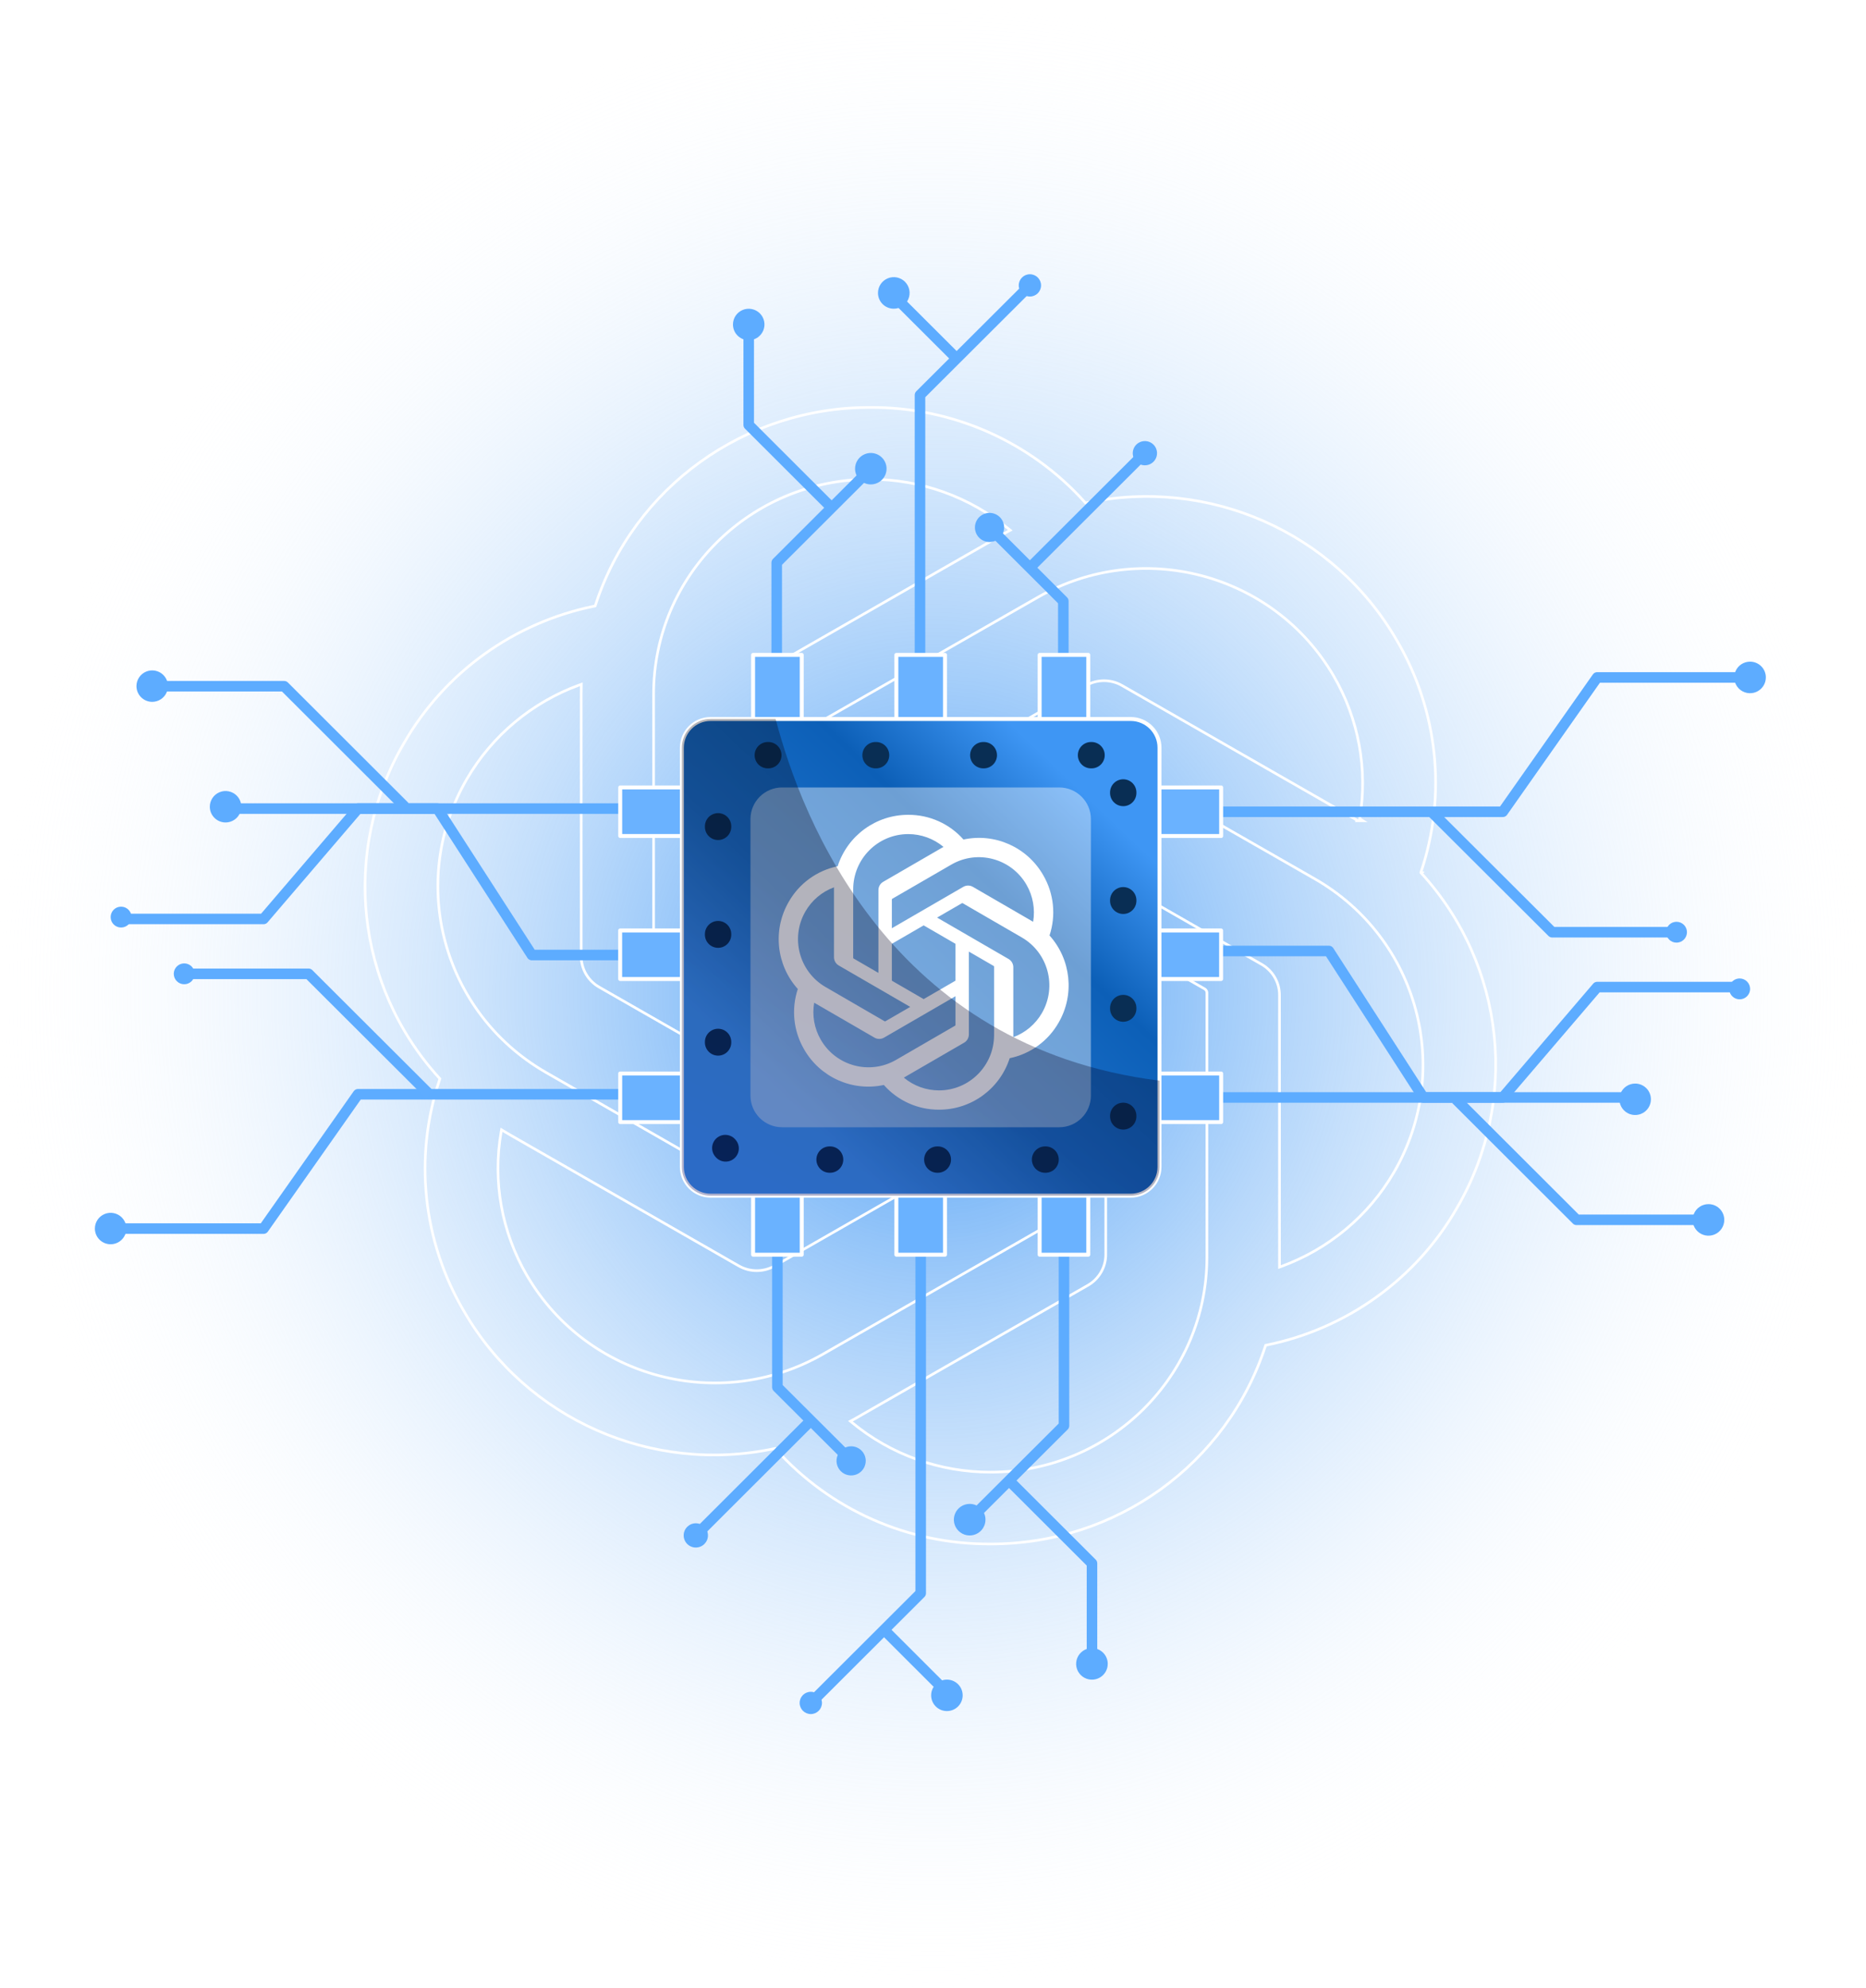 <svg width="354" height="377" viewBox="0 0 354 377" fill="none" xmlns="http://www.w3.org/2000/svg">
<rect width="354" height="377" fill="url(#paint0_radial_1_758)"/>
<g clip-path="url(#clip0_1_758)">
<path d="M165.105 90.872C142.417 90.859 124.007 109.086 123.993 131.583V131.583V181.797V181.813L123.995 181.828C124.032 182.121 124.207 182.383 124.48 182.518L142.817 193.01L143.191 193.224V192.793V192.78L143.218 132.17L143.218 132.169C143.205 129.729 144.517 127.477 146.659 126.272L146.66 126.271L190.048 101.431L190.048 101.431L190.053 101.428C190.429 101.201 190.997 100.887 191.327 100.713L191.66 100.538L191.37 100.299C183.992 94.214 174.702 90.872 165.105 90.872ZM165.105 90.872L165.105 91.122V90.872C165.105 90.872 165.105 90.872 165.105 90.872ZM269.586 165.328L269.802 165.419L269.645 165.563C285.566 183.032 288.29 208.692 276.382 229.064L276.381 229.065C268.675 242.483 255.506 251.95 240.248 255.048L240.105 255.077L240.06 255.215C232.754 277.636 211.675 292.809 187.909 292.749L187.907 292.749C172.337 292.85 157.48 286.285 147.151 274.742L147.055 274.634L146.913 274.664C123.676 279.61 99.885 269.1 88.051 248.674L88.049 248.672C80.181 235.355 78.487 219.318 83.407 204.679L83.454 204.539L83.355 204.431C67.427 186.961 64.709 161.281 76.631 140.909L76.632 140.908C84.338 127.49 97.507 118.023 112.765 114.925L112.907 114.896L112.953 114.758C120.259 92.357 141.331 77.197 165.084 77.251L165.086 77.251C180.655 77.157 195.505 83.722 205.841 95.265L205.938 95.373L206.08 95.343C229.316 90.397 253.108 100.907 264.942 121.333L264.943 121.335C272.812 134.651 274.506 150.688 269.586 165.328ZM161.665 269.294L161.333 269.469L161.622 269.708C169.001 275.813 178.311 279.148 187.922 279.134C210.583 279.087 228.938 260.873 228.966 238.404V238.404V188.189V188.174L228.964 188.158C228.927 187.866 228.752 187.603 228.478 187.469L210.149 176.976L209.775 176.762V177.193V237.83V237.831C209.788 240.271 208.475 242.53 206.334 243.734L206.332 243.735L162.944 268.576L162.938 268.58C162.57 268.805 161.997 269.119 161.665 269.294ZM99.977 241.864L100.049 241.988H100.056C111.457 261.351 136.492 267.967 156.104 256.772L156.104 256.772L199.962 231.668L199.979 231.659L199.993 231.647C200.22 231.467 200.363 231.185 200.347 230.883V209.898V209.467L199.973 209.681L147.004 240.003L147.003 240.003C144.874 241.234 142.246 241.234 140.125 240.003L140.123 240.003L96.736 215.162L96.735 215.162C96.469 215.01 96.133 214.808 95.842 214.634C95.695 214.546 95.56 214.465 95.451 214.401L95.141 214.217L95.078 214.573C93.427 223.953 95.16 233.619 99.977 241.864ZM109.94 129.869C100.935 133.146 93.371 139.451 88.574 147.696L88.567 147.703L88.551 147.732C77.246 167.212 83.975 192.091 103.589 203.351L103.589 203.351L147.454 228.475L147.466 228.482L147.479 228.488C147.757 228.607 148.074 228.582 148.328 228.418L166.659 217.925L167.038 217.708L166.659 217.491L113.69 187.176L113.689 187.175C111.554 185.971 110.242 183.712 110.255 181.279V181.277V131.589C110.255 131.363 110.26 131.087 110.265 130.819L110.266 130.774C110.271 130.524 110.275 130.283 110.275 130.104V129.747L109.94 129.869ZM239.309 182.824L239.367 182.857H239.373C241.468 184.076 242.75 186.309 242.731 188.721V188.723V239.895V240.253L243.067 240.13C252.075 236.843 259.639 230.527 264.441 222.282C275.795 202.802 269.059 177.882 249.41 166.628L249.286 166.845L249.41 166.628L205.546 141.525L205.533 141.518L205.52 141.512C205.242 141.392 204.925 141.418 204.671 141.582L186.341 152.068L185.962 152.285L186.341 152.502L239.309 182.824ZM257.682 155.627H258.57L257.944 155.245C259.517 145.933 257.775 136.364 253.016 128.183C241.684 108.691 216.556 102.002 196.902 113.242L153.044 138.325L153.028 138.334L153.013 138.346C152.786 138.526 152.643 138.808 152.659 139.11V160.095V160.526L153.034 160.312L206.002 129.991L206.003 129.99C208.132 128.759 210.76 128.759 212.882 129.99L212.883 129.991L256.271 154.831L256.271 154.831C256.61 155.025 257.069 155.298 257.394 155.495L257.371 155.627H257.668H257.682ZM152.778 171.286L152.653 171.358V171.503V198.504V198.649L152.778 198.721L176.372 212.221L176.496 212.292L176.62 212.221L200.214 198.721L200.34 198.649V198.504V171.496V171.351L200.214 171.279L176.62 157.779L176.496 157.708L176.372 157.779L152.778 171.286Z" stroke="white" stroke-width="0.5"/>
<path d="M213.088 180.316H252.099L270.023 208.083H310.207" stroke="#5DACFF" stroke-width="2" stroke-linejoin="round"/>
<path d="M276.198 208.435L299.092 231.284H322.692" stroke="#5DACFF" stroke-width="2" stroke-linejoin="round"/>
<path d="M327.113 231.305C327.113 231.897 326.936 232.476 326.606 232.968C326.276 233.46 325.807 233.844 325.259 234.07C324.71 234.296 324.106 234.355 323.524 234.239C322.942 234.122 322.408 233.836 321.989 233.417C321.57 232.997 321.285 232.463 321.17 231.882C321.056 231.301 321.117 230.699 321.345 230.153C321.574 229.606 321.96 229.139 322.455 228.812C322.949 228.484 323.53 228.311 324.124 228.313C324.517 228.313 324.907 228.39 325.27 228.541C325.633 228.691 325.963 228.912 326.241 229.19C326.519 229.468 326.738 229.798 326.888 230.161C327.038 230.524 327.114 230.912 327.113 231.305Z" fill="#5DACFF"/>
<path d="M313.196 208.435C313.196 209.025 313.02 209.601 312.692 210.091C312.363 210.582 311.897 210.964 311.35 211.19C310.804 211.415 310.203 211.474 309.623 211.359C309.044 211.244 308.511 210.96 308.093 210.543C307.675 210.126 307.39 209.595 307.275 209.016C307.16 208.438 307.219 207.839 307.445 207.294C307.671 206.749 308.055 206.283 308.546 205.956C309.038 205.628 309.615 205.453 310.207 205.453C310.999 205.453 311.76 205.767 312.32 206.326C312.881 206.886 313.196 207.644 313.196 208.435Z" fill="#5DACFF"/>
<path d="M213.088 208.083H285.092L303.004 187.159H330.029" stroke="#5DACFF" stroke-width="2" stroke-linejoin="round"/>
<path d="M332.011 187.501C332.011 187.892 331.895 188.274 331.677 188.599C331.459 188.925 331.15 189.178 330.787 189.328C330.425 189.477 330.027 189.517 329.642 189.44C329.258 189.364 328.904 189.176 328.627 188.899C328.35 188.623 328.161 188.27 328.085 187.887C328.008 187.503 328.048 187.105 328.198 186.744C328.348 186.383 328.602 186.074 328.928 185.857C329.254 185.639 329.637 185.523 330.029 185.523C330.555 185.523 331.059 185.732 331.43 186.103C331.802 186.473 332.011 186.976 332.011 187.501Z" fill="#5DACFF"/>
<path d="M213.088 153.916H285.092L303.004 128.447H330.029" stroke="#5DACFF" stroke-width="2" stroke-linejoin="round"/>
<path d="M271.558 153.916L294.463 176.754H318.052" stroke="#5DACFF" stroke-width="2" stroke-linejoin="round"/>
<path d="M335 128.447C335 129.039 334.824 129.618 334.494 130.11C334.164 130.603 333.695 130.986 333.146 131.212C332.597 131.438 331.994 131.497 331.412 131.381C330.83 131.264 330.295 130.978 329.876 130.559C329.457 130.14 329.172 129.605 329.058 129.024C328.943 128.443 329.004 127.841 329.233 127.295C329.461 126.748 329.847 126.282 330.342 125.954C330.837 125.627 331.417 125.453 332.011 125.455C332.404 125.455 332.794 125.532 333.157 125.683C333.521 125.833 333.851 126.054 334.128 126.332C334.406 126.61 334.626 126.94 334.775 127.303C334.925 127.666 335.001 128.055 335 128.447Z" fill="#5DACFF"/>
<path d="M318.053 178.732C319.147 178.732 320.035 177.847 320.035 176.754C320.035 175.662 319.147 174.777 318.053 174.777C316.958 174.777 316.07 175.662 316.07 176.754C316.07 177.847 316.958 178.732 318.053 178.732Z" fill="#5DACFF"/>
<path d="M139.051 61.525C139.051 60.935 139.226 60.359 139.554 59.868C139.883 59.378 140.349 58.996 140.896 58.77C141.442 58.544 142.043 58.485 142.623 58.6C143.202 58.715 143.735 58.999 144.153 59.416C144.571 59.833 144.856 60.365 144.971 60.943C145.086 61.522 145.027 62.121 144.801 62.666C144.575 63.211 144.191 63.676 143.7 64.004C143.208 64.332 142.631 64.507 142.039 64.507C141.247 64.507 140.486 64.192 139.926 63.633C139.365 63.074 139.051 62.316 139.051 61.525Z" fill="#5DACFF"/>
<path d="M162.214 88.857C162.217 88.268 162.394 87.692 162.723 87.203C163.053 86.714 163.52 86.334 164.067 86.11C164.613 85.885 165.214 85.828 165.793 85.944C166.372 86.06 166.904 86.345 167.321 86.763C167.737 87.18 168.021 87.711 168.136 88.289C168.25 88.868 168.19 89.466 167.964 90.011C167.737 90.555 167.354 91.02 166.863 91.347C166.372 91.674 165.794 91.849 165.203 91.849C164.81 91.849 164.42 91.772 164.057 91.621C163.694 91.471 163.364 91.25 163.086 90.972C162.809 90.694 162.589 90.364 162.439 90.001C162.289 89.638 162.213 89.249 162.214 88.857Z" fill="#5DACFF"/>
<path d="M147.353 139.1V106.675L165.203 88.857" stroke="#5DACFF" stroke-width="2" stroke-linejoin="round"/>
<path d="M157.773 96.28L142.039 80.574V61.525" stroke="#5DACFF" stroke-width="2" stroke-linejoin="round"/>
<path d="M166.563 55.551C166.561 54.959 166.735 54.379 167.063 53.886C167.392 53.393 167.859 53.008 168.407 52.779C168.955 52.551 169.558 52.491 170.141 52.605C170.723 52.719 171.259 53.003 171.679 53.421C172.1 53.839 172.387 54.373 172.503 54.953C172.62 55.534 172.561 56.136 172.334 56.683C172.107 57.231 171.723 57.699 171.23 58.028C170.736 58.357 170.156 58.533 169.562 58.533C169.169 58.534 168.779 58.458 168.415 58.309C168.051 58.16 167.721 57.94 167.442 57.663C167.163 57.386 166.942 57.057 166.791 56.694C166.641 56.332 166.563 55.944 166.563 55.551Z" fill="#5DACFF"/>
<path d="M195.383 56.224C196.552 56.224 197.5 55.279 197.5 54.112C197.5 52.946 196.552 52 195.383 52C194.214 52 193.266 52.946 193.266 54.112C193.266 55.279 194.214 56.224 195.383 56.224Z" fill="#5DACFF"/>
<path d="M174.533 139.1V74.901L195.383 54.112" stroke="#5DACFF" stroke-width="2" stroke-linejoin="round"/>
<path d="M181.487 67.975L170.164 56.68" stroke="#5DACFF" stroke-width="2" stroke-linejoin="round"/>
<path d="M184.953 100.007C184.953 99.46 185.116 98.926 185.42 98.471C185.724 98.017 186.157 97.663 186.664 97.453C187.17 97.244 187.727 97.189 188.265 97.296C188.802 97.403 189.296 97.666 189.683 98.052C190.071 98.439 190.335 98.932 190.442 99.468C190.549 100.004 190.494 100.56 190.284 101.065C190.074 101.57 189.719 102.002 189.263 102.306C188.808 102.609 188.272 102.771 187.724 102.771C186.989 102.771 186.284 102.48 185.765 101.962C185.245 101.443 184.953 100.74 184.953 100.007Z" fill="#5DACFF"/>
<path d="M214.894 85.927C214.894 85.472 215.029 85.028 215.282 84.65C215.535 84.272 215.895 83.978 216.316 83.804C216.737 83.63 217.2 83.584 217.647 83.673C218.094 83.761 218.505 83.98 218.827 84.302C219.149 84.623 219.369 85.033 219.457 85.479C219.546 85.924 219.501 86.387 219.326 86.807C219.152 87.227 218.857 87.585 218.478 87.838C218.099 88.091 217.654 88.225 217.198 88.225C216.895 88.227 216.595 88.168 216.315 88.053C216.034 87.938 215.78 87.769 215.566 87.555C215.351 87.342 215.182 87.088 215.066 86.808C214.951 86.529 214.893 86.229 214.894 85.927Z" fill="#5DACFF"/>
<path d="M201.724 139.1V113.973L187.724 100.007" stroke="#5DACFF" stroke-width="2" stroke-linejoin="round"/>
<path d="M217.198 85.875L195.373 107.648" stroke="#5DACFF" stroke-width="2" stroke-linejoin="round"/>
<path d="M139.912 181.082H100.9L82.978 153.315H42.793" stroke="#5DACFF" stroke-width="2" stroke-linejoin="round"/>
<path d="M39.804 152.963C39.804 152.373 39.98 151.797 40.308 151.307C40.637 150.816 41.103 150.434 41.65 150.208C42.196 149.983 42.797 149.924 43.377 150.039C43.956 150.154 44.489 150.438 44.907 150.855C45.325 151.272 45.609 151.803 45.725 152.381C45.84 152.96 45.781 153.559 45.555 154.104C45.328 154.649 44.945 155.115 44.454 155.442C43.962 155.77 43.385 155.945 42.793 155.945C42.001 155.945 41.24 155.631 40.68 155.071C40.119 154.512 39.804 153.754 39.804 152.963Z" fill="#5DACFF"/>
<path d="M139.912 153.315H67.919L49.996 174.239H22.971" stroke="#5DACFF" stroke-width="2" stroke-linejoin="round"/>
<path d="M76.802 152.963L53.908 130.114H30.308" stroke="#5DACFF" stroke-width="2" stroke-linejoin="round"/>
<path d="M25.887 130.093C25.887 129.503 26.063 128.927 26.391 128.437C26.72 127.946 27.186 127.564 27.733 127.338C28.279 127.113 28.88 127.054 29.459 127.169C30.039 127.284 30.572 127.568 30.99 127.985C31.408 128.402 31.692 128.933 31.808 129.511C31.923 130.09 31.864 130.689 31.638 131.234C31.412 131.779 31.028 132.245 30.537 132.572C30.045 132.9 29.467 133.075 28.876 133.075C28.084 133.075 27.323 132.761 26.763 132.202C26.202 131.642 25.887 130.884 25.887 130.093Z" fill="#5DACFF"/>
<path d="M22.971 175.864C24.066 175.864 24.953 174.979 24.953 173.887C24.953 172.795 24.066 171.909 22.971 171.909C21.876 171.909 20.989 172.795 20.989 173.887C20.989 174.979 21.876 175.864 22.971 175.864Z" fill="#5DACFF"/>
<path d="M139.912 207.482H67.919L49.996 232.951H22.971" stroke="#5DACFF" stroke-width="2" stroke-linejoin="round"/>
<path d="M81.442 207.482L58.537 184.643H34.947" stroke="#5EACFF" stroke-width="2" stroke-linejoin="round"/>
<path d="M18 232.941C18 232.351 18.175 231.774 18.504 231.284C18.832 230.794 19.299 230.412 19.845 230.186C20.391 229.96 20.992 229.901 21.572 230.016C22.152 230.131 22.684 230.415 23.102 230.832C23.52 231.249 23.805 231.78 23.92 232.359C24.036 232.937 23.977 233.537 23.75 234.082C23.524 234.626 23.141 235.092 22.649 235.42C22.158 235.747 21.58 235.922 20.989 235.922C20.196 235.922 19.436 235.608 18.875 235.049C18.315 234.49 18 233.731 18 232.941Z" fill="#5DACFF"/>
<path d="M34.947 186.621C36.042 186.621 36.93 185.736 36.93 184.643C36.93 183.551 36.042 182.666 34.947 182.666C33.853 182.666 32.965 183.551 32.965 184.643C32.965 185.736 33.853 186.621 34.947 186.621Z" fill="#5DACFF"/>
<path d="M210.151 315.475C210.153 316.068 209.979 316.648 209.65 317.141C209.321 317.635 208.853 318.02 208.304 318.248C207.756 318.475 207.152 318.536 206.569 318.42C205.986 318.305 205.451 318.02 205.031 317.601C204.611 317.182 204.325 316.648 204.21 316.067C204.094 315.485 204.155 314.883 204.383 314.336C204.611 313.789 204.997 313.321 205.492 312.993C205.987 312.665 206.568 312.491 207.162 312.493C207.955 312.493 208.715 312.808 209.276 313.367C209.836 313.926 210.151 314.684 210.151 315.475Z" fill="#5DACFF"/>
<path d="M186.956 288.133C186.958 288.725 186.784 289.304 186.456 289.798C186.127 290.291 185.66 290.676 185.112 290.904C184.564 291.132 183.96 291.193 183.378 291.079C182.795 290.965 182.26 290.68 181.84 290.262C181.419 289.844 181.132 289.311 181.016 288.731C180.899 288.15 180.958 287.548 181.185 287C181.411 286.453 181.796 285.985 182.289 285.656C182.783 285.327 183.363 285.151 183.957 285.151C184.35 285.15 184.74 285.226 185.104 285.375C185.468 285.524 185.798 285.744 186.077 286.021C186.355 286.298 186.577 286.627 186.727 286.989C186.878 287.352 186.956 287.74 186.956 288.133Z" fill="#5DACFF"/>
<path d="M201.849 237.9V270.325L183.988 288.133" stroke="#5DACFF" stroke-width="2" stroke-linejoin="round"/>
<path d="M191.419 280.72L207.162 296.426V315.475" stroke="#5DACFF" stroke-width="2" stroke-linejoin="round"/>
<path d="M179.639 324.431C181.29 324.431 182.628 323.096 182.628 321.449C182.628 319.802 181.29 318.467 179.639 318.467C177.989 318.467 176.65 319.802 176.65 321.449C176.65 323.096 177.989 324.431 179.639 324.431Z" fill="#5DACFF"/>
<path d="M153.819 325C154.988 325 155.936 324.054 155.936 322.888C155.936 321.721 154.988 320.776 153.819 320.776C152.649 320.776 151.701 321.721 151.701 322.888C151.701 324.054 152.649 325 153.819 325Z" fill="#5DACFF"/>
<path d="M174.668 237.9V302.089L153.819 322.888" stroke="#5DACFF" stroke-width="2" stroke-linejoin="round"/>
<path d="M167.715 309.025L179.027 320.32" stroke="#5DACFF" stroke-width="2" stroke-linejoin="round"/>
<path d="M164.238 276.982C164.24 277.53 164.079 278.066 163.776 278.522C163.472 278.978 163.039 279.334 162.532 279.545C162.026 279.755 161.468 279.811 160.929 279.704C160.391 279.598 159.896 279.335 159.508 278.947C159.12 278.56 158.856 278.067 158.749 277.53C158.642 276.992 158.698 276.436 158.909 275.93C159.12 275.425 159.477 274.993 159.934 274.69C160.392 274.387 160.929 274.226 161.478 274.229C161.84 274.229 162.199 274.3 162.534 274.438C162.869 274.577 163.173 274.779 163.43 275.035C163.686 275.291 163.889 275.594 164.028 275.929C164.167 276.263 164.238 276.621 164.238 276.982Z" fill="#5DACFF"/>
<path d="M132.004 293.423C133.276 293.423 134.308 292.394 134.308 291.125C134.308 289.855 133.276 288.826 132.004 288.826C130.731 288.826 129.7 289.855 129.7 291.125C129.7 292.394 130.731 293.423 132.004 293.423Z" fill="#5DACFF"/>
<path d="M147.478 237.9V263.027L161.478 276.982" stroke="#5DACFF" stroke-width="2" stroke-linejoin="round"/>
<path d="M132.004 291.125L153.819 269.352" stroke="#5DACFF" stroke-width="2" stroke-linejoin="round"/>
<path d="M152.096 124.171H142.87V237.9H152.096V124.171Z" fill="#6AB2FF" stroke="white" stroke-width="0.75" stroke-linejoin="round"/>
<path d="M179.276 124.171H170.05V237.9H179.276V124.171Z" fill="#6AB2FF" stroke="white" stroke-width="0.75" stroke-linejoin="round"/>
<path d="M206.456 124.171H197.23V237.9H206.456V124.171Z" fill="#6AB2FF" stroke="white" stroke-width="0.75" stroke-linejoin="round"/>
<path d="M117.661 203.548V212.752H231.665V203.548H117.661Z" fill="#6AB2FF" stroke="white" stroke-width="0.75" stroke-linejoin="round"/>
<path d="M117.651 176.423V185.627H231.655V176.423H117.651Z" fill="#6AB2FF" stroke="white" stroke-width="0.75" stroke-linejoin="round"/>
<path d="M117.661 149.308V158.512H231.665V149.308H117.661Z" fill="#6AB2FF" stroke="white" stroke-width="0.75" stroke-linejoin="round"/>
<path d="M214.51 136.326H134.816C131.801 136.326 129.357 138.764 129.357 141.771V221.262C129.357 224.27 131.801 226.708 134.816 226.708H214.51C217.525 226.708 219.969 224.27 219.969 221.262V141.771C219.969 138.764 217.525 136.326 214.51 136.326Z" fill="url(#paint1_linear_1_758)" stroke="white" stroke-width="0.75" stroke-linejoin="round"/>
<g style="mix-blend-mode:soft-light">
<path d="M207.079 143.19H142.237C138.918 143.19 136.228 145.874 136.228 149.184V213.87C136.228 217.181 138.918 219.865 142.237 219.865H207.079C210.398 219.865 213.088 217.181 213.088 213.87V149.184C213.088 145.874 210.398 143.19 207.079 143.19Z" stroke="#092E54" stroke-width="5" stroke-linecap="round" stroke-linejoin="round" stroke-dasharray="0.1 20.34"/>
</g>
<path opacity="0.4" d="M200.946 149.308H148.38C145.062 149.308 142.372 151.992 142.372 155.303V207.741C142.372 211.052 145.062 213.736 148.38 213.736H200.946C204.264 213.736 206.955 211.052 206.955 207.741V155.303C206.955 151.992 204.264 149.308 200.946 149.308Z" fill="white"/>
<path d="M199.104 177.378C200.368 173.571 199.933 169.4 197.91 165.937C194.869 160.626 188.754 157.894 182.783 159.18C180.126 156.178 176.31 154.471 172.308 154.496C166.204 154.482 160.788 158.423 158.91 164.248C154.989 165.053 151.604 167.515 149.624 171.004C146.56 176.301 147.258 182.979 151.352 187.521C150.087 191.328 150.523 195.499 152.545 198.961C155.587 204.273 161.701 207.005 167.673 205.719C170.327 208.721 174.146 210.428 178.147 210.402C184.255 210.417 189.672 206.472 191.55 200.642C195.472 199.837 198.856 197.375 200.837 193.886C203.898 188.589 203.197 181.917 199.105 177.374L199.104 177.378ZM178.151 206.748C175.707 206.752 173.339 205.894 171.463 204.323C171.549 204.278 171.697 204.196 171.792 204.136L182.893 197.707C183.46 197.384 183.809 196.778 183.805 196.122V180.428L188.497 183.145C188.547 183.169 188.58 183.218 188.587 183.274V196.271C188.58 202.05 183.913 206.736 178.151 206.748ZM155.707 197.134C154.482 195.013 154.041 192.527 154.461 190.114C154.543 190.163 154.688 190.252 154.79 190.312L165.891 196.741C166.453 197.071 167.15 197.071 167.714 196.741L181.266 188.893V194.326C181.269 194.382 181.243 194.436 181.199 194.471L169.979 200.969C164.981 203.855 158.599 202.14 155.709 197.134H155.707ZM152.785 172.833C154.005 170.709 155.93 169.084 158.222 168.24C158.222 168.336 158.217 168.506 158.217 168.625V181.485C158.214 182.139 158.562 182.745 159.128 183.068L172.679 190.914L167.988 193.631C167.941 193.662 167.882 193.668 167.829 193.645L156.607 187.142C151.62 184.246 149.909 177.846 152.784 172.835L152.785 172.833ZM191.329 181.829L177.778 173.981L182.469 171.266C182.516 171.235 182.575 171.23 182.628 171.252L193.85 177.75C198.846 180.645 200.558 187.055 197.672 192.066C196.451 194.187 194.527 195.811 192.237 196.657V183.412C192.242 182.759 191.895 182.154 191.331 181.829H191.329ZM195.998 174.781C195.916 174.731 195.771 174.643 195.668 174.584L184.568 168.155C184.006 167.824 183.309 167.824 182.744 168.155L169.193 176.003V170.569C169.19 170.513 169.216 170.459 169.26 170.424L180.48 163.932C185.478 161.04 191.867 162.761 194.749 167.775C195.966 169.893 196.407 172.372 195.994 174.781H195.998ZM166.643 184.466L161.95 181.749C161.9 181.724 161.867 181.676 161.86 181.62V168.623C161.863 162.836 166.544 158.147 172.313 158.151C174.754 158.151 177.116 159.01 178.992 160.576C178.907 160.621 178.761 160.703 178.663 160.763L167.563 167.192C166.995 167.515 166.647 168.12 166.65 168.775L166.643 184.462V184.466ZM169.192 178.955L175.228 175.459L181.264 178.954V185.944L175.228 189.438L169.192 185.944V178.955Z" fill="white"/>
<path style="mix-blend-mode:soft-light" opacity="0.3" d="M219.969 204.904V221.273C219.966 222.716 219.39 224.1 218.367 225.12C217.344 226.141 215.957 226.716 214.51 226.718H134.816C133.368 226.718 131.98 226.145 130.956 225.123C129.932 224.102 129.357 222.717 129.357 221.273V141.771C129.357 140.327 129.932 138.942 130.956 137.921C131.98 136.899 133.368 136.326 134.816 136.326H147.145C152.21 155.727 169.043 198.527 219.969 204.904Z" fill="url(#paint2_linear_1_758)"/>
</g>
<defs>
<radialGradient id="paint0_radial_1_758" cx="0" cy="0" r="1" gradientUnits="userSpaceOnUse" gradientTransform="translate(177 188.5) rotate(90) scale(188.5 177)">
<stop stop-color="#3E96F4"/>
<stop offset="1" stop-color="white" stop-opacity="0"/>
</radialGradient>
<linearGradient id="paint1_linear_1_758" x1="254.372" y1="98.423" x2="113.327" y2="246.171" gradientUnits="userSpaceOnUse">
<stop offset="0.349" stop-color="#3E96F4"/>
<stop offset="0.469" stop-color="#0C5FB7"/>
<stop offset="0.609" stop-color="#1B70CA"/>
<stop offset="0.745" stop-color="#3E96F4"/>
</linearGradient>
<linearGradient id="paint2_linear_1_758" x1="147.301" y1="233.903" x2="187.198" y2="157.149" gradientUnits="userSpaceOnUse">
<stop offset="0.08" stop-color="#02085E"/>
<stop offset="0.22" stop-color="#02074D"/>
<stop offset="0.55" stop-color="#03042B"/>
<stop offset="0.82" stop-color="#040316"/>
<stop offset="1" stop-color="#04020E"/>
</linearGradient>
<clipPath id="clip0_1_758">
<rect width="317" height="273" fill="white" transform="translate(18 52)"/>
</clipPath>
</defs>
</svg>

